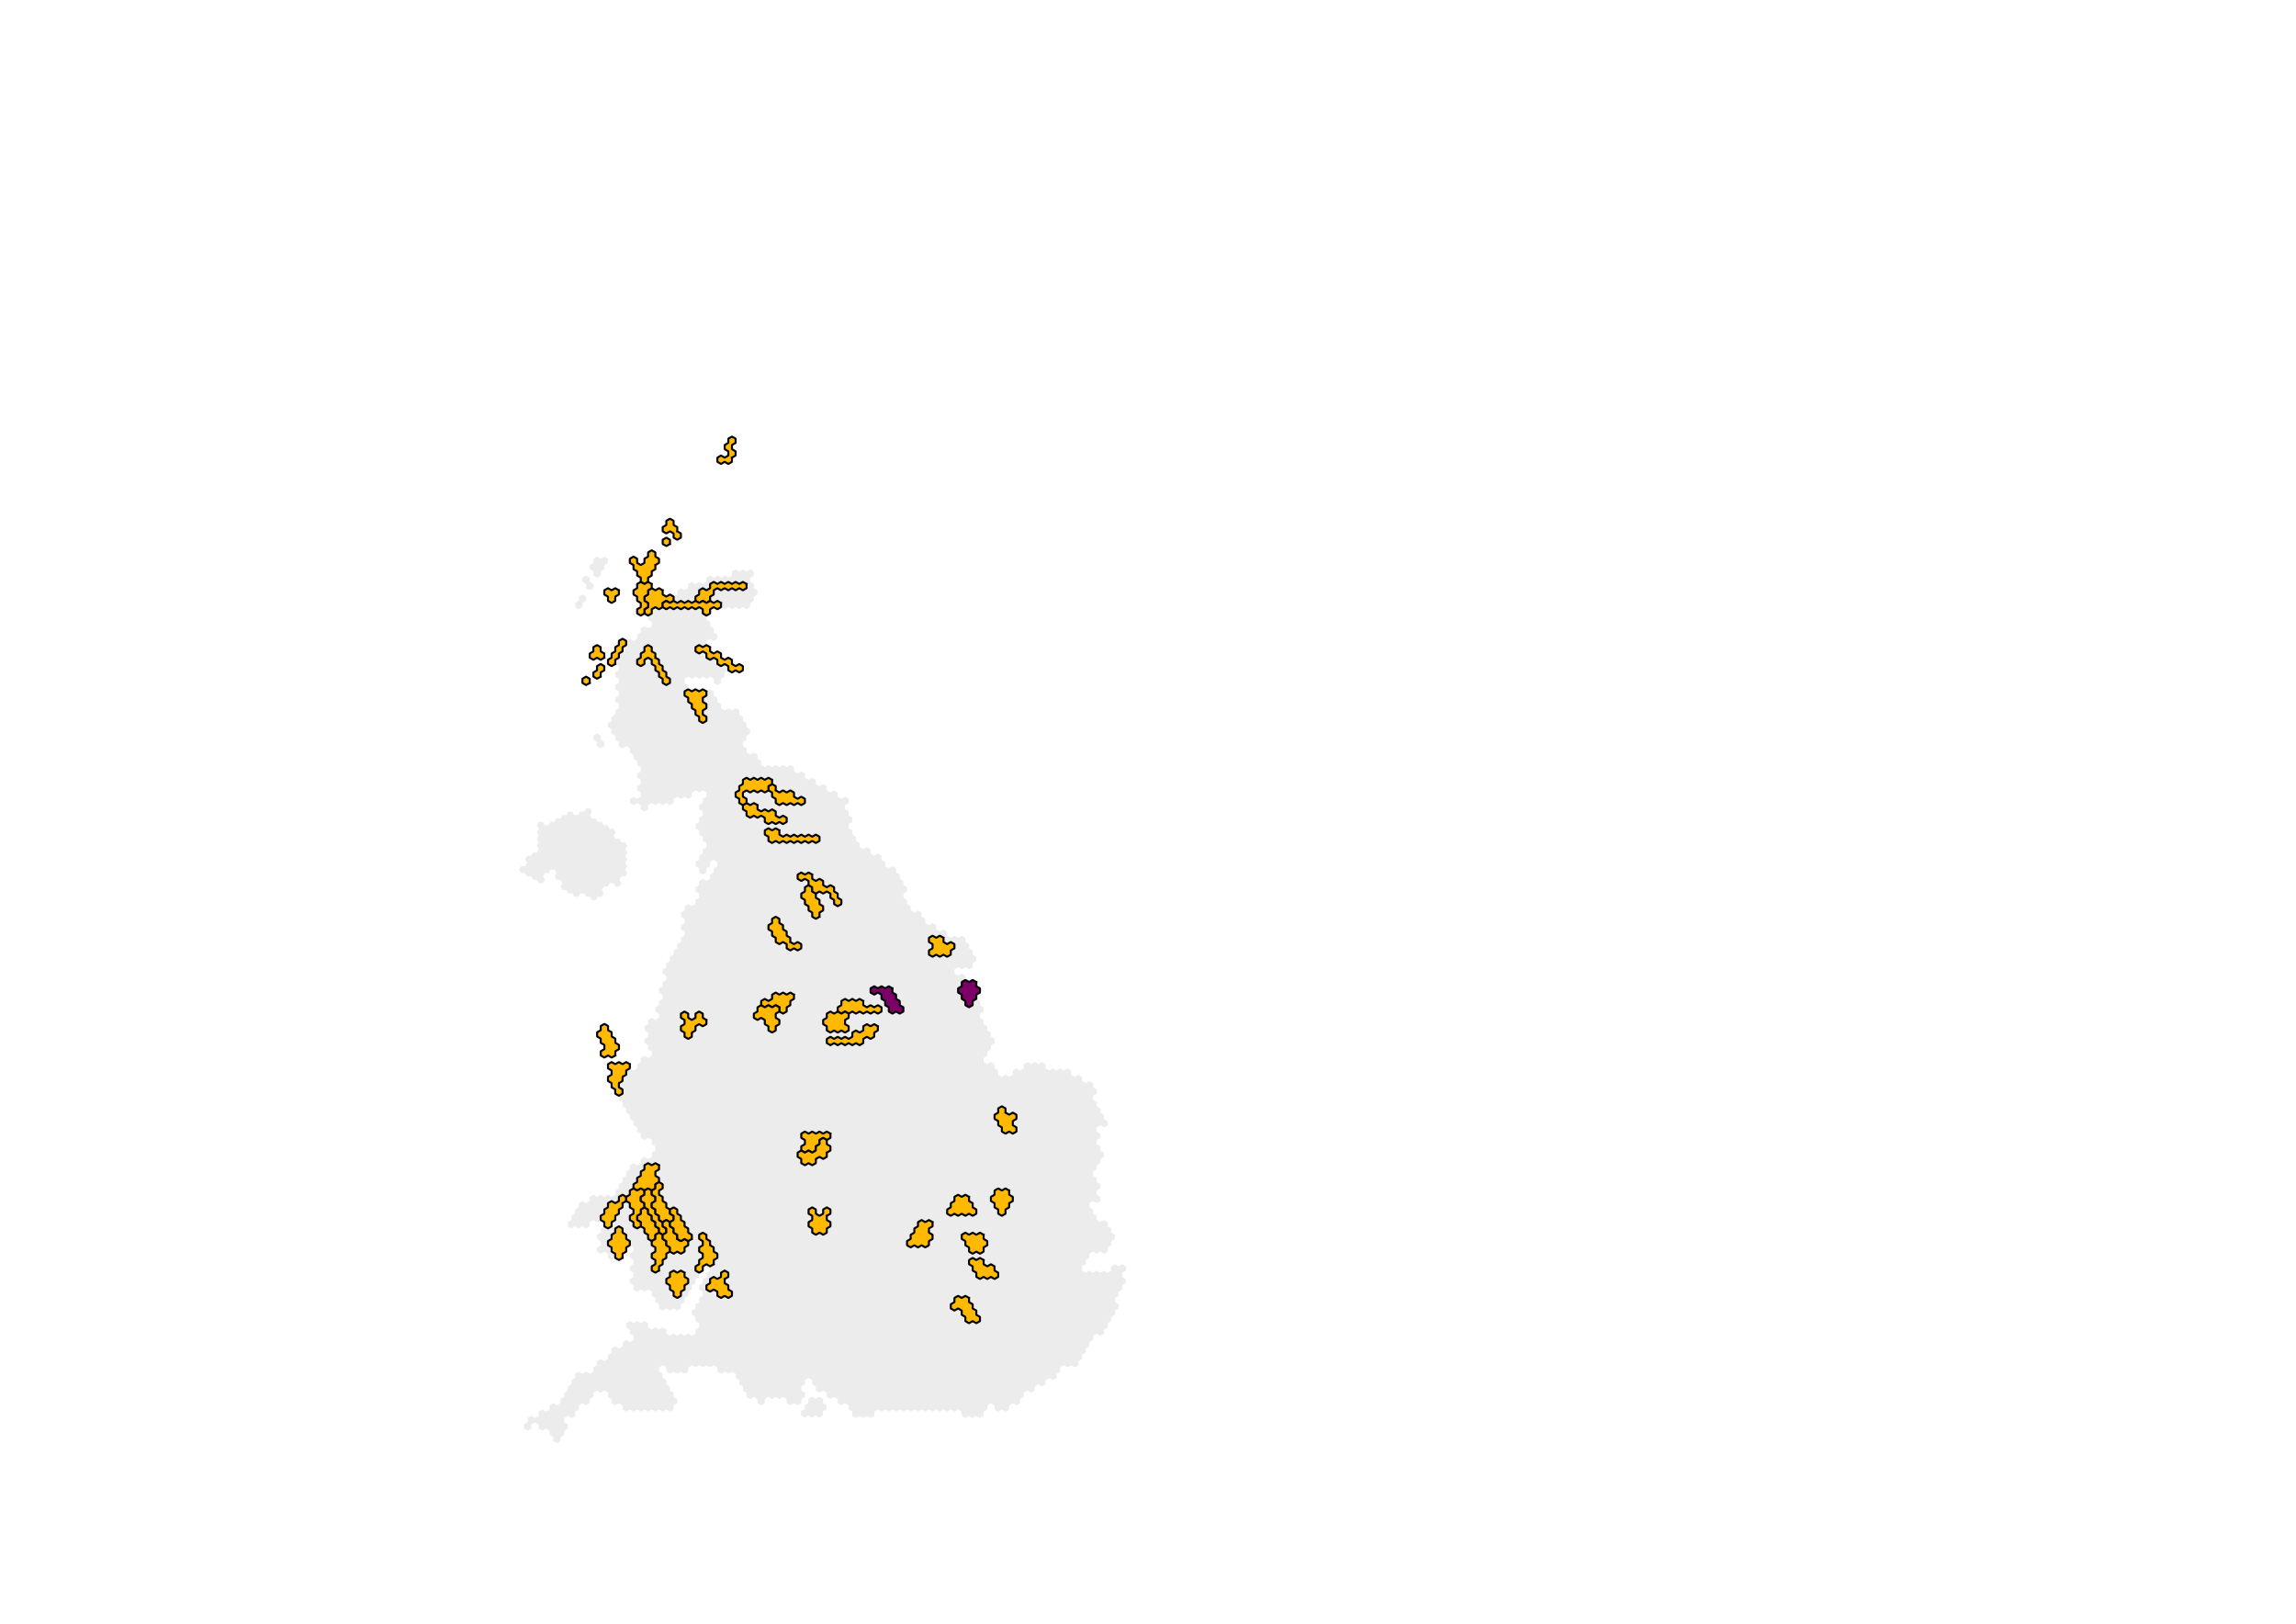 <?xml version="1.0" encoding="UTF-8" standalone="no"?>
<svg width="296.926mm" height="209.973mm"
 viewBox="0 0 3507 2480"
 xmlns="http://www.w3.org/2000/svg" xmlns:xlink="http://www.w3.org/1999/xlink"  version="1.2" baseProfile="tiny">
<desc>Generated with Qt</desc>
<defs>
</defs>
<g fill="none" stroke="black" stroke-width="1" fill-rule="evenodd" stroke-linecap="square" stroke-linejoin="bevel" >

<g fill="none" stroke="#000000" stroke-opacity="1" stroke-width="1" stroke-linecap="square" stroke-linejoin="bevel" transform="matrix(1,0,0,1,0,0)"
font-family=".Lucida Grande UI" font-size="54.167" font-weight="400" font-style="normal" 
>
</g>

<g fill="none" stroke="#000000" stroke-opacity="1" stroke-width="1" stroke-linecap="square" stroke-linejoin="bevel" transform="matrix(11.808,0,0,11.808,0,0)"
font-family=".Lucida Grande UI" font-size="54.167" font-weight="400" font-style="normal" 
>
</g>

<g fill="#ffffff" fill-opacity="1" stroke="none" transform="matrix(1,0,0,1,0,0)"
font-family=".Lucida Grande UI" font-size="54.167" font-weight="400" font-style="normal" 
>
<path vector-effect="none" fill-rule="evenodd" d="M-1,-1 L3508.87,-1 L3508.87,2481.31 L-1,2481.31 L-1,-1"/>
</g>

<g fill="none" stroke="#000000" stroke-opacity="1" stroke-width="1" stroke-linecap="square" stroke-linejoin="bevel" transform="matrix(11.808,0,0,11.808,0,0)"
font-family=".Lucida Grande UI" font-size="54.167" font-weight="400" font-style="normal" 
>
</g>

<g fill="none" stroke="#000000" stroke-opacity="1" stroke-width="1" stroke-linecap="square" stroke-linejoin="bevel" transform="matrix(11.808,0,0,11.808,0,0)"
font-family=".Lucida Grande UI" font-size="54.167" font-weight="400" font-style="normal" 
>
</g>

<g fill="none" stroke="#000000" stroke-opacity="1" stroke-width="1" stroke-linecap="square" stroke-linejoin="bevel" transform="matrix(11.808,0,0,11.808,-1.61577e-13,0)"
font-family=".Lucida Grande UI" font-size="54.167" font-weight="400" font-style="normal" 
>
</g>

<g fill="none" stroke="#000000" stroke-opacity="1" stroke-width="1" stroke-linecap="square" stroke-linejoin="bevel" transform="matrix(11.808,0,0,11.808,-1.61577e-13,0)"
font-family=".Lucida Grande UI" font-size="54.167" font-weight="400" font-style="normal" 
>
</g>

<g fill="#ffffff" fill-opacity="1" stroke="none" transform="matrix(11.808,0,0,11.808,-1.61577e-13,0)"
font-family=".Lucida Grande UI" font-size="54.167" font-weight="400" font-style="normal" 
>
<path vector-effect="non-scaling-stroke" fill-rule="evenodd" d="M0,0 L297,0 L297,210 L0,210 L0,0"/>
</g>

<g fill="none" stroke="#000000" stroke-opacity="1" stroke-width="1" stroke-linecap="square" stroke-linejoin="bevel" transform="matrix(11.808,0,0,11.808,-1.61577e-13,0)"
font-family=".Lucida Grande UI" font-size="54.167" font-weight="400" font-style="normal" 
>
</g>

<g fill="#000000" fill-opacity="0" stroke="none" transform="matrix(1,0,0,1,-2.27374e-13,0)"
font-family=".Lucida Grande UI" font-size="54.167" font-weight="400" font-style="normal" 
>
<path vector-effect="non-scaling-stroke" fill-rule="evenodd" d="M0,0 L3508,0 L3508,2480 L0,2480 L0,0"/>
</g>

<g fill="#ececec" fill-opacity="1" stroke="#000000" stroke-opacity="0" stroke-width="3.071" stroke-linecap="square" stroke-linejoin="bevel" transform="matrix(1,0,0,1,-2.27374e-13,0)"
font-family=".Lucida Grande UI" font-size="54.167" font-weight="400" font-style="normal" 
>
<path vector-effect="none" fill-rule="evenodd" d="M877.124,1244.75 L883.13,1244.75 L886.133,1239.55 L892.138,1239.55 L895.141,1234.35 L901.146,1234.35 L904.149,1239.55 L901.146,1244.75 L904.149,1249.95 L910.155,1249.95 L913.157,1255.15 L919.163,1255.15 L922.165,1260.35 L928.171,1260.35 L931.174,1265.55 L937.179,1265.55 L940.182,1270.75 L937.179,1275.96 L940.182,1281.16 L946.187,1281.16 L949.19,1286.36 L955.195,1286.36 L958.198,1291.56 L955.195,1296.76 L958.198,1301.96 L955.195,1307.16 L958.198,1312.36 L955.195,1317.56 L958.198,1322.76 L955.195,1327.96 L958.198,1333.17 L955.195,1338.37 L949.19,1338.37 L946.187,1343.57 L949.19,1348.77 L946.187,1353.97 L940.182,1353.97 L937.179,1348.77 L931.173,1348.77 L928.171,1353.97 L922.165,1353.97 L919.162,1359.17 L922.165,1364.37 L919.162,1369.57 L913.157,1369.57 L910.154,1374.77 L904.149,1374.77 L901.146,1369.57 L895.14,1369.57 L892.138,1364.37 L886.132,1364.37 L883.129,1369.57 L877.124,1369.57 L874.121,1364.37 L868.116,1364.37 L865.113,1359.17 L859.108,1359.17 L856.105,1353.97 L859.108,1348.77 L856.105,1343.57 L850.099,1343.57 L847.097,1338.37 L850.099,1333.17 L847.097,1327.96 L841.091,1327.96 L838.089,1333.17 L832.083,1333.17 L829.08,1338.37 L832.083,1343.57 L829.08,1348.77 L823.075,1348.77 L820.072,1343.57 L814.067,1343.57 L811.064,1338.37 L805.058,1338.37 L802.056,1333.17 L796.05,1333.16 L793.048,1327.96 L796.05,1322.76 L802.056,1322.76 L805.059,1317.56 L802.056,1312.36 L805.059,1307.16 L811.064,1307.16 L814.067,1301.96 L820.072,1301.96 L823.075,1296.76 L820.072,1291.56 L823.075,1286.36 L820.072,1281.16 L823.075,1275.96 L820.072,1270.75 L823.075,1265.55 L820.072,1260.35 L823.075,1255.15 L829.081,1255.15 L832.083,1260.35 L838.089,1260.35 L841.092,1255.15 L847.097,1255.15 L850.1,1249.95 L856.105,1249.95 L859.108,1244.75 L865.114,1244.75 L868.116,1239.55 L874.122,1239.55 L877.124,1244.75"/>
<path vector-effect="none" fill-rule="evenodd" d="M1675.13,1728.11 L1680.7,1731.32 L1680.7,1737.76 L1675.13,1740.97 L1675.13,1747.4 L1680.7,1750.62 L1680.7,1757.05 L1686.27,1760.27 L1686.27,1766.7 L1680.7,1769.92 L1680.7,1776.35 L1675.13,1779.57 L1675.13,1786 L1669.56,1789.22 L1669.56,1795.65 L1675.13,1798.87 L1675.13,1805.3 L1680.7,1808.52 L1680.7,1814.95 L1675.13,1818.17 L1675.13,1824.6 L1680.7,1827.81 L1680.7,1834.25 L1675.13,1837.46 L1669.56,1834.25 L1663.99,1837.46 L1663.99,1843.9 L1669.56,1847.11 L1669.56,1853.55 L1675.13,1856.76 L1675.13,1863.19 L1680.7,1866.41 L1686.27,1863.19 L1691.84,1866.41 L1691.84,1872.84 L1697.42,1876.06 L1697.42,1882.49 L1702.99,1885.71 L1702.99,1892.14 L1697.42,1895.36 L1697.42,1901.79 L1691.84,1905.01 L1691.84,1911.44 L1686.27,1914.66 L1680.7,1911.44 L1675.13,1914.66 L1669.56,1911.44 L1663.99,1914.66 L1663.99,1921.09 L1658.42,1924.31 L1658.42,1930.74 L1652.85,1933.95 L1652.85,1940.39 L1658.42,1943.6 L1663.99,1940.39 L1669.56,1943.6 L1675.13,1940.39 L1680.7,1943.6 L1686.27,1940.39 L1691.84,1943.6 L1697.41,1940.39 L1697.41,1933.96 L1702.99,1930.74 L1708.56,1933.96 L1714.13,1930.74 L1719.7,1933.96 L1719.7,1940.39 L1714.13,1943.6 L1714.13,1950.04 L1719.7,1953.25 L1719.7,1959.69 L1714.13,1962.9 L1714.13,1969.34 L1708.56,1972.55 L1708.56,1978.98 L1702.99,1982.2 L1702.99,1988.63 L1708.56,1991.85 L1708.56,1998.28 L1702.99,2001.5 L1702.99,2007.93 L1697.41,2011.15 L1697.41,2017.58 L1691.84,2020.8 L1691.84,2027.23 L1686.27,2030.45 L1686.27,2036.88 L1680.7,2040.1 L1675.13,2036.88 L1669.56,2040.1 L1669.56,2046.53 L1663.99,2049.74 L1663.99,2056.18 L1658.42,2059.39 L1658.42,2065.83 L1652.85,2069.04 L1652.85,2075.48 L1647.28,2078.69 L1647.28,2085.12 L1641.71,2088.34 L1636.13,2085.12 L1630.56,2088.34 L1624.99,2085.12 L1619.42,2088.34 L1619.42,2094.77 L1613.85,2097.99 L1613.85,2104.42 L1608.28,2107.64 L1602.71,2104.42 L1597.14,2107.64 L1597.14,2114.07 L1591.57,2117.29 L1586,2114.07 L1580.42,2117.29 L1580.42,2123.72 L1574.85,2126.94 L1569.28,2123.72 L1563.71,2126.94 L1563.71,2133.37 L1558.14,2136.59 L1558.14,2143.02 L1552.57,2146.24 L1547,2143.02 L1541.43,2146.24 L1541.43,2152.67 L1535.86,2155.88 L1530.29,2152.67 L1524.72,2155.88 L1519.14,2152.67 L1519.14,2146.24 L1513.57,2143.02 L1508,2146.24 L1508,2152.67 L1502.43,2155.88 L1502.43,2162.32 L1496.86,2165.53 L1491.29,2162.32 L1485.72,2165.53 L1480.15,2162.32 L1474.58,2165.53 L1469.01,2162.32 L1469.01,2155.88 L1463.43,2152.67 L1457.86,2155.88 L1452.29,2152.67 L1446.72,2155.88 L1441.15,2152.67 L1435.58,2155.88 L1430.01,2152.67 L1424.44,2155.88 L1418.87,2152.67 L1413.3,2155.88 L1407.73,2152.67 L1402.15,2155.88 L1396.58,2152.67 L1391.01,2155.88 L1385.44,2152.67 L1379.87,2155.88 L1374.3,2152.67 L1368.73,2155.88 L1363.16,2152.67 L1357.59,2155.88 L1352.02,2152.67 L1346.45,2155.88 L1340.87,2152.67 L1335.3,2155.88 L1335.3,2162.32 L1329.73,2165.53 L1324.16,2162.32 L1318.59,2165.53 L1313.02,2162.32 L1307.45,2165.53 L1301.88,2162.32 L1301.88,2155.88 L1296.31,2152.67 L1296.31,2146.23 L1290.74,2143.02 L1285.16,2146.23 L1279.59,2143.02 L1279.59,2136.59 L1274.02,2133.37 L1268.45,2136.59 L1262.88,2133.37 L1262.88,2126.94 L1257.31,2123.72 L1251.74,2126.94 L1246.17,2123.72 L1246.17,2117.29 L1240.6,2114.07 L1240.6,2107.64 L1235.03,2104.42 L1229.46,2107.64 L1229.46,2114.07 L1223.88,2117.29 L1223.88,2123.72 L1229.46,2126.94 L1229.46,2133.37 L1223.88,2136.59 L1223.88,2143.02 L1218.31,2146.23 L1212.74,2143.02 L1207.17,2146.23 L1201.6,2143.02 L1201.6,2136.59 L1196.03,2133.37 L1190.46,2136.59 L1184.89,2133.37 L1179.32,2136.59 L1173.75,2133.37 L1168.18,2136.59 L1168.18,2143.02 L1162.6,2146.23 L1157.03,2143.02 L1157.03,2136.59 L1151.46,2133.37 L1145.89,2136.59 L1140.32,2133.37 L1140.32,2126.94 L1134.75,2123.72 L1134.75,2117.29 L1129.18,2114.07 L1129.18,2107.64 L1123.61,2104.42 L1123.61,2097.99 L1118.04,2094.77 L1112.47,2097.99 L1106.89,2094.77 L1101.32,2097.99 L1095.75,2094.77 L1095.75,2088.34 L1090.18,2085.12 L1084.61,2088.34 L1079.04,2085.12 L1073.47,2088.34 L1067.9,2085.12 L1062.33,2088.34 L1056.76,2085.12 L1051.19,2088.34 L1051.19,2094.77 L1045.61,2097.99 L1040.04,2094.77 L1034.47,2097.99 L1028.9,2094.77 L1023.33,2097.99 L1017.76,2094.77 L1017.76,2088.34 L1012.19,2085.12 L1006.62,2088.34 L1006.62,2094.77 L1012.19,2097.99 L1012.19,2104.42 L1017.76,2107.64 L1017.76,2114.07 L1023.33,2117.29 L1023.33,2123.72 L1028.9,2126.94 L1028.9,2133.37 L1034.47,2136.58 L1034.47,2143.02 L1028.9,2146.23 L1028.9,2152.67 L1023.33,2155.88 L1017.76,2152.67 L1012.19,2155.88 L1006.62,2152.67 L1001.05,2155.88 L995.476,2152.67 L989.905,2155.88 L984.334,2152.67 L978.763,2155.88 L973.192,2152.67 L967.621,2155.88 L962.05,2152.67 L956.479,2155.88 L950.909,2152.67 L950.909,2146.23 L945.338,2143.02 L939.767,2146.23 L934.196,2143.02 L934.196,2136.58 L928.625,2133.37 L928.625,2126.94 L923.054,2123.72 L917.483,2126.94 L911.912,2123.72 L906.341,2126.94 L906.341,2133.37 L900.77,2136.58 L900.77,2143.02 L895.199,2146.23 L889.628,2143.02 L884.057,2146.23 L884.057,2152.67 L878.486,2155.88 L878.486,2162.32 L872.915,2165.53 L867.344,2162.32 L861.773,2165.53 L861.773,2171.96 L867.344,2175.18 L867.344,2181.61 L861.773,2184.83 L861.773,2191.26 L856.202,2194.48 L856.202,2200.91 L850.631,2204.13 L845.061,2200.91 L845.061,2194.48 L839.49,2191.26 L839.49,2184.83 L833.919,2181.61 L828.348,2184.83 L822.777,2181.61 L822.777,2175.18 L817.206,2171.96 L811.635,2175.18 L811.635,2181.61 L806.064,2184.83 L800.493,2181.61 L800.493,2175.18 L806.064,2171.96 L806.064,2165.53 L811.635,2162.32 L817.206,2165.53 L822.777,2162.32 L822.777,2155.88 L828.348,2152.67 L833.919,2155.88 L839.49,2152.67 L839.49,2146.23 L845.061,2143.02 L850.632,2146.23 L856.203,2143.02 L856.203,2136.58 L861.774,2133.37 L861.774,2126.94 L867.345,2123.72 L867.345,2117.29 L872.916,2114.07 L872.916,2107.64 L878.486,2104.42 L878.487,2097.99 L884.057,2094.77 L889.628,2097.99 L895.199,2094.77 L900.77,2097.99 L906.341,2094.77 L906.341,2088.34 L911.912,2085.12 L911.912,2078.69 L917.483,2075.47 L923.054,2078.69 L928.625,2075.47 L928.625,2069.04 L934.196,2065.82 L934.196,2059.39 L939.767,2056.17 L945.338,2059.39 L950.909,2056.17 L950.909,2049.74 L956.48,2046.53 L962.051,2049.74 L967.622,2046.53 L967.622,2040.09 L962.051,2036.88 L962.051,2030.44 L956.48,2027.23 L956.48,2020.79 L962.051,2017.58 L967.622,2020.79 L973.193,2017.58 L978.764,2020.79 L984.335,2017.58 L989.906,2020.79 L989.906,2027.23 L995.476,2030.44 L1001.05,2027.23 L1006.62,2030.44 L1012.19,2027.23 L1017.76,2030.44 L1017.76,2036.88 L1023.33,2040.09 L1028.9,2036.88 L1034.47,2040.09 L1040.04,2036.88 L1045.61,2040.09 L1051.19,2036.88 L1056.76,2040.09 L1062.33,2036.88 L1062.33,2030.44 L1067.9,2027.23 L1067.9,2020.8 L1062.33,2017.58 L1062.33,2011.15 L1056.76,2007.93 L1056.76,2001.5 L1062.33,1998.28 L1062.33,1991.85 L1067.9,1988.63 L1067.9,1982.2 L1073.47,1978.98 L1073.47,1972.55 L1067.9,1969.33 L1067.9,1962.9 L1073.47,1959.68 L1073.47,1953.25 L1079.04,1950.03 L1079.04,1943.6 L1084.61,1940.39 L1084.61,1933.95 L1079.04,1930.74 L1073.47,1933.95 L1073.47,1940.39 L1067.9,1943.6 L1067.9,1950.03 L1062.33,1953.25 L1062.33,1959.68 L1056.76,1962.9 L1056.76,1969.33 L1051.19,1972.55 L1051.19,1978.98 L1045.62,1982.2 L1045.62,1988.63 L1040.04,1991.85 L1040.04,1998.28 L1034.47,2001.5 L1028.9,1998.28 L1023.33,2001.5 L1017.76,1998.28 L1012.19,2001.5 L1006.62,1998.28 L1006.62,1991.85 L1001.05,1988.63 L1001.05,1982.2 L995.477,1978.98 L995.477,1972.55 L989.906,1969.33 L984.335,1972.55 L978.764,1969.33 L973.193,1972.55 L967.622,1969.33 L967.622,1962.9 L962.051,1959.68 L962.051,1953.25 L967.622,1950.03 L967.622,1943.6 L962.051,1940.39 L962.051,1933.95 L967.622,1930.74 L967.622,1924.3 L962.051,1921.09 L962.051,1914.65 L967.622,1911.44 L967.622,1905 L962.051,1901.79 L956.48,1905 L956.48,1911.44 L950.909,1914.65 L950.909,1921.09 L945.338,1924.3 L939.767,1921.09 L934.197,1924.3 L928.626,1921.09 L928.626,1914.65 L923.055,1911.44 L917.484,1914.65 L911.913,1911.44 L911.913,1905 L917.484,1901.79 L917.484,1895.36 L911.913,1892.14 L911.913,1885.71 L917.484,1882.49 L917.484,1876.06 L923.055,1872.84 L923.055,1866.41 L917.484,1863.19 L911.913,1866.41 L906.342,1863.19 L900.771,1866.41 L900.771,1872.84 L895.2,1876.06 L889.629,1872.84 L884.058,1876.06 L878.487,1872.84 L872.916,1876.06 L867.345,1872.84 L867.345,1866.41 L872.916,1863.19 L872.916,1856.76 L878.487,1853.54 L878.487,1847.11 L884.058,1843.89 L884.058,1837.46 L889.629,1834.24 L895.2,1837.46 L900.771,1834.24 L900.771,1827.81 L906.342,1824.6 L911.913,1827.81 L917.484,1824.6 L923.055,1827.81 L928.626,1824.6 L934.197,1827.81 L939.768,1824.6 L939.768,1818.16 L945.339,1814.95 L945.339,1808.51 L950.91,1805.3 L950.91,1798.86 L956.481,1795.65 L956.481,1789.22 L962.052,1786 L962.052,1779.57 L967.623,1776.35 L973.194,1779.57 L978.765,1776.35 L978.765,1769.92 L984.336,1766.7 L989.906,1769.92 L995.477,1766.7 L995.477,1760.27 L1001.05,1757.05 L1001.05,1750.62 L995.477,1747.4 L995.477,1740.97 L989.907,1737.75 L984.336,1740.97 L978.765,1737.75 L978.765,1731.32 L973.194,1728.1 L973.194,1721.67 L967.623,1718.45 L967.623,1712.02 L962.052,1708.81 L962.052,1702.37 L956.481,1699.16 L956.481,1692.72 L950.91,1689.51 L950.91,1683.07 L945.339,1679.86 L945.339,1673.43 L939.768,1670.21 L939.768,1663.78 L934.197,1660.56 L934.197,1654.13 L928.627,1650.91 L928.627,1644.48 L934.198,1641.26 L934.198,1634.83 L928.627,1631.61 L928.627,1625.18 L934.198,1621.96 L939.769,1625.18 L945.339,1621.96 L950.91,1625.18 L956.481,1621.96 L962.052,1625.18 L962.052,1631.61 L967.623,1634.83 L973.194,1631.61 L973.194,1625.18 L978.765,1621.96 L978.765,1615.53 L984.336,1612.31 L989.907,1615.53 L995.478,1612.31 L995.478,1605.88 L989.907,1602.67 L989.907,1596.23 L984.336,1593.02 L984.336,1586.58 L989.907,1583.37 L989.907,1576.93 L984.336,1573.72 L984.336,1567.28 L989.907,1564.07 L989.907,1557.64 L995.478,1554.42 L1001.05,1557.64 L1006.62,1554.42 L1006.62,1547.99 L1001.05,1544.77 L1001.05,1538.34 L1006.62,1535.12 L1006.62,1528.69 L1012.19,1525.47 L1012.19,1519.04 L1006.62,1515.82 L1006.62,1509.39 L1012.19,1506.17 L1012.19,1499.74 L1017.76,1496.52 L1017.76,1490.09 L1012.19,1486.88 L1012.19,1480.44 L1017.76,1477.23 L1017.76,1470.79 L1023.33,1467.58 L1023.33,1461.14 L1028.9,1457.93 L1028.9,1451.5 L1034.48,1448.28 L1034.48,1441.85 L1040.05,1438.63 L1040.05,1432.2 L1045.62,1428.98 L1045.62,1422.55 L1040.05,1419.33 L1040.05,1412.9 L1045.62,1409.68 L1045.62,1403.25 L1040.05,1400.03 L1040.05,1393.6 L1045.62,1390.38 L1045.62,1383.95 L1051.19,1380.73 L1056.76,1383.95 L1062.33,1380.73 L1062.33,1374.3 L1067.9,1371.09 L1067.9,1364.65 L1062.33,1361.44 L1062.33,1355 L1067.9,1351.79 L1067.9,1345.35 L1073.47,1342.14 L1079.04,1345.35 L1084.61,1342.14 L1084.61,1335.71 L1090.18,1332.49 L1090.18,1326.06 L1095.76,1322.84 L1095.76,1316.41 L1090.19,1313.19 L1084.61,1316.41 L1084.61,1322.84 L1079.04,1326.06 L1079.04,1332.49 L1073.47,1335.71 L1067.9,1332.49 L1067.9,1326.06 L1062.33,1322.84 L1062.33,1316.41 L1067.9,1313.19 L1067.9,1306.76 L1073.47,1303.54 L1073.47,1297.11 L1079.04,1293.89 L1079.04,1287.46 L1073.47,1284.24 L1073.47,1277.81 L1067.9,1274.59 L1067.9,1268.16 L1062.33,1264.95 L1062.33,1258.51 L1067.9,1255.3 L1067.9,1248.86 L1073.47,1245.65 L1073.47,1239.21 L1067.9,1236 L1067.9,1229.56 L1073.47,1226.35 L1073.47,1219.92 L1079.04,1216.7 L1079.04,1210.27 L1073.47,1207.05 L1067.9,1210.27 L1062.33,1207.05 L1056.76,1210.27 L1056.76,1216.7 L1051.19,1219.92 L1045.62,1216.7 L1040.05,1219.92 L1034.48,1216.7 L1028.91,1219.92 L1028.91,1226.35 L1023.33,1229.56 L1017.76,1226.35 L1012.19,1229.56 L1006.62,1226.35 L1001.05,1229.56 L995.479,1226.35 L989.908,1229.56 L989.908,1236 L984.337,1239.21 L978.767,1236 L978.767,1229.56 L973.196,1226.35 L967.625,1229.56 L962.054,1226.35 L962.054,1219.92 L967.625,1216.7 L973.196,1219.92 L978.767,1216.7 L978.767,1210.27 L973.196,1207.05 L973.196,1200.62 L978.767,1197.4 L978.767,1190.97 L973.196,1187.75 L973.196,1181.32 L978.767,1178.1 L978.767,1171.67 L973.196,1168.45 L973.196,1162.02 L967.625,1158.8 L967.625,1152.37 L962.054,1149.15 L962.054,1142.72 L956.483,1139.51 L950.912,1142.72 L945.341,1139.51 L945.341,1133.07 L939.77,1129.86 L939.77,1123.42 L934.199,1120.21 L934.199,1113.77 L928.629,1110.56 L928.629,1104.13 L934.2,1100.91 L934.2,1094.48 L939.771,1091.26 L939.771,1084.83 L945.341,1081.61 L945.342,1075.18 L939.771,1071.96 L939.771,1065.53 L945.342,1062.31 L945.342,1055.88 L939.771,1052.66 L939.771,1046.23 L945.342,1043.01 L945.342,1036.58 L939.771,1033.37 L939.771,1026.93 L945.342,1023.72 L945.342,1017.28 L939.771,1014.07 L934.2,1017.28 L928.629,1014.07 L928.629,1007.63 L934.2,1004.42 L934.2,997.985 L939.771,994.769 L939.771,988.336 L945.342,985.119 L945.342,978.687 L950.913,975.47 L956.484,978.687 L962.055,975.47 L967.626,978.687 L973.197,975.47 L973.197,969.038 L978.768,965.821 L978.768,959.388 L984.339,956.172 L989.909,959.388 L995.48,956.172 L995.48,949.739 L989.91,946.523 L989.91,940.09 L984.339,936.874 L978.768,940.09 L973.197,936.874 L973.197,930.441 L978.768,927.225 L978.768,920.792 L973.197,917.575 L973.197,911.143 L967.626,907.926 L967.626,901.494 L973.197,898.277 L973.197,891.844 L978.768,888.628 L978.768,882.195 L973.197,878.979 L973.197,872.546 L967.626,869.33 L967.626,862.897 L962.055,859.681 L962.055,853.248 L967.626,850.031 L973.197,853.248 L973.197,859.681 L978.768,862.897 L984.339,859.681 L984.339,853.248 L989.91,850.031 L989.91,843.599 L995.481,840.382 L1001.05,843.599 L1001.05,850.032 L1006.62,853.248 L1006.62,859.681 L1001.05,862.897 L1001.05,869.33 L995.481,872.546 L995.481,878.979 L989.91,882.195 L989.91,888.628 L995.481,891.844 L995.481,898.277 L1001.05,901.494 L1006.62,898.277 L1012.19,901.494 L1012.19,907.926 L1017.76,911.143 L1023.34,907.926 L1028.91,911.143 L1034.48,907.927 L1034.48,901.494 L1040.05,898.277 L1045.62,901.494 L1051.19,898.277 L1051.19,891.845 L1056.76,888.628 L1062.33,891.845 L1067.9,888.628 L1073.47,891.845 L1079.04,888.628 L1079.04,882.196 L1084.62,878.979 L1090.19,882.196 L1095.76,878.979 L1101.33,882.196 L1106.9,878.979 L1112.47,882.196 L1118.04,878.979 L1118.04,872.547 L1123.61,869.33 L1129.18,872.547 L1134.75,869.33 L1140.33,872.547 L1145.9,869.33 L1151.47,872.547 L1151.47,878.98 L1145.9,882.196 L1145.9,888.629 L1151.47,891.845 L1151.47,898.278 L1157.04,901.494 L1157.04,907.927 L1151.47,911.143 L1151.47,917.576 L1145.9,920.792 L1145.9,927.225 L1140.32,930.442 L1134.75,927.225 L1129.18,930.442 L1123.61,927.225 L1118.04,930.442 L1112.47,927.225 L1106.9,930.441 L1101.33,927.225 L1095.76,930.441 L1090.19,927.225 L1084.62,930.441 L1084.62,936.874 L1079.04,940.091 L1079.04,946.523 L1084.62,949.74 L1084.62,956.172 L1090.19,959.389 L1090.19,965.822 L1095.76,969.038 L1095.76,975.471 L1090.19,978.687 L1084.62,975.471 L1079.04,978.687 L1079.04,985.12 L1084.62,988.336 L1084.62,994.769 L1090.19,997.985 L1095.76,994.769 L1101.33,997.986 L1101.33,1004.42 L1106.9,1007.63 L1112.47,1004.42 L1118.04,1007.63 L1118.04,1014.07 L1123.61,1017.28 L1129.18,1014.07 L1134.75,1017.28 L1134.75,1023.72 L1129.18,1026.93 L1123.61,1023.72 L1118.04,1026.93 L1112.47,1023.72 L1106.9,1026.93 L1106.9,1033.37 L1101.33,1036.58 L1101.33,1043.01 L1095.76,1046.23 L1090.19,1043.01 L1090.19,1036.58 L1084.62,1033.37 L1079.04,1036.58 L1073.47,1033.37 L1067.9,1036.58 L1062.33,1033.37 L1056.76,1036.58 L1051.19,1033.37 L1045.62,1036.58 L1045.62,1043.01 L1051.19,1046.23 L1051.19,1052.66 L1056.76,1055.88 L1062.33,1052.66 L1067.9,1055.88 L1073.47,1052.66 L1079.04,1055.88 L1084.62,1052.66 L1090.19,1055.88 L1090.19,1062.31 L1095.76,1065.53 L1095.76,1071.96 L1101.33,1075.18 L1101.33,1081.61 L1106.9,1084.83 L1112.47,1081.61 L1118.04,1084.83 L1123.61,1081.61 L1129.18,1084.83 L1129.18,1091.26 L1134.75,1094.48 L1134.75,1100.91 L1140.32,1104.13 L1140.32,1110.56 L1145.9,1113.78 L1145.9,1120.21 L1140.32,1123.42 L1140.32,1129.86 L1134.75,1133.07 L1134.75,1139.51 L1140.32,1142.72 L1140.32,1149.16 L1145.9,1152.37 L1151.47,1149.16 L1157.04,1152.37 L1157.04,1158.8 L1162.61,1162.02 L1162.61,1168.45 L1168.18,1171.67 L1173.75,1168.45 L1179.32,1171.67 L1184.89,1168.45 L1190.46,1171.67 L1196.03,1168.45 L1201.6,1171.67 L1207.18,1168.45 L1212.75,1171.67 L1212.75,1178.1 L1218.32,1181.32 L1223.89,1178.1 L1229.46,1181.32 L1229.46,1187.75 L1235.03,1190.97 L1240.6,1187.75 L1246.17,1190.97 L1246.17,1197.4 L1251.74,1200.62 L1257.31,1197.4 L1262.88,1200.62 L1262.88,1207.05 L1268.46,1210.27 L1274.03,1207.05 L1279.6,1210.27 L1279.6,1216.7 L1285.17,1219.92 L1290.74,1216.7 L1296.31,1219.92 L1296.31,1226.35 L1290.74,1229.57 L1290.74,1236 L1296.31,1239.21 L1296.31,1245.65 L1301.88,1248.86 L1301.88,1255.3 L1296.31,1258.51 L1296.31,1264.95 L1301.88,1268.16 L1301.88,1274.6 L1307.45,1277.81 L1307.45,1284.24 L1313.02,1287.46 L1313.02,1293.89 L1318.59,1297.11 L1324.16,1293.89 L1329.74,1297.11 L1329.74,1303.54 L1335.31,1306.76 L1340.88,1303.54 L1346.45,1306.76 L1346.45,1313.19 L1352.02,1316.41 L1352.02,1322.84 L1357.59,1326.06 L1363.16,1322.84 L1368.73,1326.06 L1368.73,1332.49 L1374.3,1335.71 L1374.3,1342.14 L1379.87,1345.36 L1379.87,1351.79 L1385.44,1355.01 L1385.44,1361.44 L1379.87,1364.65 L1379.87,1371.09 L1385.44,1374.3 L1385.44,1380.74 L1391.02,1383.95 L1391.02,1390.39 L1396.59,1393.6 L1402.16,1390.39 L1407.73,1393.6 L1407.73,1400.03 L1413.3,1403.25 L1413.3,1409.68 L1418.87,1412.9 L1424.44,1409.68 L1430.01,1412.9 L1430.01,1419.33 L1435.58,1422.55 L1441.15,1419.33 L1446.72,1422.55 L1446.72,1428.98 L1452.3,1432.2 L1457.87,1428.98 L1463.44,1432.2 L1469.01,1428.98 L1474.58,1432.2 L1474.58,1438.63 L1480.15,1441.85 L1480.15,1448.28 L1485.72,1451.5 L1485.72,1457.93 L1491.29,1461.15 L1491.29,1467.58 L1485.72,1470.8 L1485.72,1477.23 L1480.15,1480.44 L1474.58,1477.23 L1469.01,1480.44 L1463.44,1477.23 L1457.87,1480.44 L1457.87,1486.88 L1463.44,1490.09 L1469.01,1486.88 L1474.58,1490.09 L1474.58,1496.53 L1480.15,1499.74 L1485.72,1496.53 L1491.29,1499.74 L1491.29,1506.18 L1496.86,1509.39 L1496.86,1515.82 L1491.29,1519.04 L1491.29,1525.47 L1496.86,1528.69 L1496.86,1535.12 L1502.43,1538.34 L1502.43,1544.77 L1496.86,1547.99 L1496.86,1554.42 L1502.43,1557.64 L1502.43,1564.07 L1508,1567.29 L1508,1573.72 L1513.58,1576.94 L1513.58,1583.37 L1519.15,1586.59 L1519.15,1593.02 L1513.58,1596.23 L1513.58,1602.67 L1508,1605.88 L1508,1612.32 L1502.43,1615.53 L1502.43,1621.97 L1508,1625.18 L1513.58,1621.97 L1519.15,1625.18 L1519.15,1631.61 L1524.72,1634.83 L1524.72,1641.26 L1530.29,1644.48 L1535.86,1641.26 L1541.43,1644.48 L1547,1641.26 L1547,1634.83 L1552.57,1631.61 L1558.14,1634.83 L1563.71,1631.61 L1563.71,1625.18 L1569.28,1621.97 L1574.86,1625.18 L1580.43,1621.97 L1586,1625.18 L1591.57,1621.97 L1597.14,1625.18 L1597.14,1631.61 L1602.71,1634.83 L1608.28,1631.61 L1613.85,1634.83 L1619.42,1631.61 L1624.99,1634.83 L1630.56,1631.61 L1636.14,1634.83 L1636.14,1641.26 L1641.71,1644.48 L1647.28,1641.26 L1652.85,1644.48 L1652.85,1650.91 L1658.42,1654.13 L1663.99,1650.91 L1669.56,1654.13 L1669.56,1660.56 L1675.13,1663.78 L1675.13,1670.21 L1669.56,1673.43 L1669.56,1679.86 L1675.13,1683.08 L1675.13,1689.51 L1680.7,1692.73 L1680.7,1699.16 L1686.27,1702.38 L1686.27,1708.81 L1691.84,1712.02 L1691.84,1718.46 L1686.27,1721.67 L1680.7,1718.46 L1675.13,1721.67 L1675.13,1728.11"/>
<path vector-effect="none" fill-rule="evenodd" d="M1251.4,2165.13 L1245.84,2161.9 L1240.26,2165.1 L1234.7,2161.86 L1229.12,2165.06 L1223.56,2161.82 L1223.58,2155.39 L1229.16,2152.19 L1229.18,2145.76 L1234.76,2142.56 L1234.79,2136.13 L1240.37,2132.93 L1245.93,2136.17 L1251.51,2132.97 L1257.07,2136.21 L1257.05,2142.64 L1262.61,2145.87 L1262.59,2152.31 L1257,2155.5 L1256.98,2161.94 L1251.4,2165.13"/>
<path vector-effect="none" fill-rule="evenodd" d="M900.774,1043.01 L895.203,1046.23 L889.632,1043.01 L889.632,1036.58 L895.203,1033.36 L900.774,1036.58 L900.774,1043.01"/>
<path vector-effect="none" fill-rule="evenodd" d="M917.487,1033.37 L911.916,1036.58 L906.345,1033.36 L906.345,1026.93 L911.916,1023.72 L911.916,1017.28 L917.487,1014.07 L923.058,1017.28 L923.058,1023.72 L917.487,1026.93 L917.487,1033.37"/>
<path vector-effect="none" fill-rule="evenodd" d="M923.058,1004.42 L917.487,1007.63 L911.916,1004.42 L906.345,1007.63 L900.774,1004.42 L900.774,997.985 L906.345,994.768 L906.345,988.336 L911.916,985.119 L917.487,988.336 L917.487,994.768 L923.058,997.985 L923.058,1004.42"/>
<path vector-effect="none" fill-rule="evenodd" d="M889.633,927.224 L884.062,930.441 L878.491,927.224 L878.491,920.791 L884.062,917.575 L884.062,911.142 L889.633,907.926 L895.204,911.142 L895.204,917.575 L889.633,920.792 L889.633,927.224"/>
<path vector-effect="none" fill-rule="evenodd" d="M906.346,898.277 L900.775,901.493 L895.204,898.277 L895.204,891.844 L889.633,888.628 L889.633,882.195 L895.204,878.979 L900.775,882.195 L900.775,888.628 L906.346,891.844 L906.346,898.277"/>
<path vector-effect="none" fill-rule="evenodd" d="M928.63,853.248 L928.63,859.68 L923.059,862.897 L923.059,869.33 L917.488,872.546 L917.488,878.979 L911.917,882.195 L906.346,878.979 L906.346,872.546 L900.775,869.329 L900.775,862.897 L906.346,859.68 L906.346,853.248 L911.917,850.031 L917.488,853.248 L923.059,850.031 L928.63,853.248"/>
<path vector-effect="none" fill-rule="evenodd" d="M923.058,1139.51 L917.487,1142.72 L911.916,1139.51 L911.916,1133.07 L906.345,1129.86 L906.345,1123.42 L911.916,1120.21 L917.487,1123.42 L917.487,1129.86 L923.058,1133.07 L923.058,1139.51"/>
<path vector-effect="none" fill-rule="evenodd" d="M1023.34,830.733 L1017.76,833.95 L1012.19,830.733 L1012.19,824.3 L1017.76,821.084 L1023.34,824.301 L1023.34,830.733"/>
<path vector-effect="none" fill-rule="evenodd" d="M1034.48,811.435 L1040.05,814.651 L1040.05,821.084 L1034.48,824.301 L1028.91,821.084 L1028.91,814.651 L1023.34,811.435 L1017.76,814.651 L1012.19,811.435 L1012.19,805.002 L1017.76,801.786 L1017.76,795.353 L1023.34,792.137 L1028.91,795.353 L1028.91,801.786 L1034.48,805.002 L1034.48,811.435"/>
<path vector-effect="none" fill-rule="evenodd" d="M1118.04,698.862 L1118.04,705.295 L1112.47,708.511 L1106.9,705.295 L1101.33,708.511 L1095.76,705.295 L1095.76,698.862 L1101.33,695.646 L1106.9,698.862 L1112.47,695.646 L1112.47,689.213 L1106.9,685.996 L1106.9,679.564 L1112.47,676.347 L1112.47,669.914 L1118.04,666.698 L1123.61,669.915 L1123.61,676.347 L1118.04,679.564 L1118.04,685.996 L1123.61,689.213 L1123.61,695.646 L1118.04,698.862"/>
<path vector-effect="none" fill-rule="evenodd" d="M945.342,901.493 L945.342,907.926 L939.771,911.143 L939.771,917.575 L934.2,920.792 L928.629,917.575 L928.629,911.143 L923.058,907.926 L923.058,901.493 L928.629,898.277 L934.2,901.493 L939.771,898.277 L945.342,901.493"/>
<path vector-effect="none" fill-rule="evenodd" d="M939.895,1611.89 L934.324,1615.11 L928.753,1611.89 L923.182,1615.11 L917.611,1611.89 L917.611,1605.46 L923.182,1602.24 L923.182,1595.81 L917.611,1592.59 L917.611,1586.16 L912.04,1582.94 L912.04,1576.51 L917.611,1573.29 L917.611,1566.86 L923.182,1563.64 L928.753,1566.86 L928.753,1573.29 L934.324,1576.51 L934.324,1582.94 L939.895,1586.16 L939.895,1592.59 L945.466,1595.81 L945.466,1602.24 L939.895,1605.46 L939.895,1611.89"/>
</g>

<g fill="#ffb900" fill-opacity="1" stroke="#000000" stroke-opacity="1" stroke-width="3.071" stroke-linecap="square" stroke-linejoin="bevel" transform="matrix(1,0,0,1,-2.27374e-13,0)"
font-family=".Lucida Grande UI" font-size="54.167" font-weight="400" font-style="normal" 
>
<path vector-effect="none" fill-rule="evenodd" d="M1502.43,1924.31 L1502.43,1930.74 L1508,1933.95 L1513.57,1930.74 L1519.14,1933.95 L1519.14,1940.39 L1524.72,1943.6 L1524.72,1950.04 L1519.14,1953.25 L1513.57,1950.04 L1508,1953.25 L1502.43,1950.04 L1496.86,1953.25 L1491.29,1950.04 L1491.29,1943.6 L1485.72,1940.39 L1485.72,1933.95 L1480.15,1930.74 L1480.15,1924.31 L1485.72,1921.09 L1491.29,1924.31 L1496.86,1921.09 L1502.43,1924.31"/>
<path vector-effect="none" fill-rule="evenodd" d="M1268.45,1731.32 L1268.45,1737.75 L1262.88,1740.97 L1257.31,1737.75 L1251.74,1740.97 L1251.74,1747.4 L1246.17,1750.62 L1246.17,1757.05 L1240.6,1760.27 L1235.03,1757.05 L1229.46,1760.27 L1223.89,1757.05 L1223.89,1750.62 L1229.46,1747.4 L1229.46,1740.97 L1223.89,1737.75 L1223.89,1731.32 L1229.46,1728.1 L1235.03,1731.32 L1240.6,1728.1 L1246.17,1731.32 L1251.74,1728.1 L1257.31,1731.32 L1262.88,1728.1 L1268.45,1731.32"/>
<path vector-effect="none" fill-rule="evenodd" d="M1262.88,1760.27 L1262.88,1766.7 L1257.31,1769.92 L1251.74,1766.7 L1246.17,1769.92 L1246.17,1776.35 L1240.6,1779.57 L1235.03,1776.35 L1229.46,1779.57 L1223.89,1776.35 L1223.89,1769.92 L1218.31,1766.7 L1218.31,1760.27 L1223.89,1757.05 L1229.46,1760.27 L1235.03,1757.05 L1240.6,1760.27 L1246.17,1757.05 L1246.17,1750.62 L1251.74,1747.4 L1251.74,1740.97 L1257.31,1737.75 L1262.88,1740.97 L1262.88,1747.4 L1268.45,1750.62 L1268.45,1757.05 L1262.88,1760.27"/>
<path vector-effect="none" fill-rule="evenodd" d="M1157.04,1229.57 L1157.04,1236 L1162.61,1239.21 L1168.18,1236 L1173.75,1239.21 L1179.32,1236 L1184.89,1239.21 L1184.89,1245.65 L1190.46,1248.86 L1196.03,1245.65 L1201.6,1248.86 L1201.6,1255.3 L1196.03,1258.51 L1190.46,1255.3 L1184.89,1258.51 L1179.32,1255.3 L1173.75,1258.51 L1168.18,1255.3 L1168.18,1248.86 L1162.61,1245.65 L1157.04,1248.86 L1151.47,1245.65 L1145.89,1248.86 L1140.32,1245.65 L1140.32,1239.21 L1134.75,1236 L1134.75,1229.57 L1140.32,1226.35 L1145.89,1229.57 L1151.47,1226.35 L1157.04,1229.57"/>
<path vector-effect="none" fill-rule="evenodd" d="M1251.74,1400.03 L1246.17,1403.25 L1240.6,1400.03 L1240.6,1393.6 L1235.03,1390.38 L1235.03,1383.95 L1229.46,1380.74 L1229.46,1374.3 L1223.89,1371.09 L1223.89,1364.65 L1229.46,1361.44 L1229.46,1355 L1235.03,1351.79 L1240.6,1355 L1240.6,1361.44 L1246.17,1364.65 L1246.17,1371.09 L1251.74,1374.3 L1251.74,1380.74 L1257.31,1383.95 L1257.31,1390.38 L1251.74,1393.6 L1251.74,1400.03"/>
<path vector-effect="none" fill-rule="evenodd" d="M1424.44,1866.41 L1424.44,1872.84 L1418.87,1876.06 L1418.87,1882.49 L1424.44,1885.71 L1424.44,1892.14 L1418.87,1895.36 L1418.87,1901.79 L1413.3,1905.01 L1407.73,1901.79 L1402.16,1905.01 L1396.58,1901.79 L1391.01,1905.01 L1385.44,1901.79 L1385.44,1895.36 L1391.01,1892.14 L1391.01,1885.71 L1396.58,1882.49 L1396.58,1876.06 L1402.16,1872.84 L1402.16,1866.41 L1407.73,1863.19 L1413.3,1866.41 L1418.87,1863.19 L1424.44,1866.41"/>
<path vector-effect="none" fill-rule="evenodd" d="M1106.9,1953.25 L1106.9,1959.68 L1112.47,1962.9 L1112.47,1969.33 L1118.04,1972.55 L1118.04,1978.98 L1112.47,1982.2 L1106.9,1978.98 L1101.32,1982.2 L1095.75,1978.98 L1095.75,1972.55 L1090.18,1969.33 L1084.61,1972.55 L1079.04,1969.33 L1079.04,1962.9 L1084.61,1959.68 L1084.61,1953.25 L1090.18,1950.03 L1095.75,1953.25 L1101.32,1950.03 L1101.32,1943.6 L1106.9,1940.39 L1112.47,1943.6 L1112.47,1950.03 L1106.9,1953.25"/>
<path vector-effect="none" fill-rule="evenodd" d="M1535.86,1699.16 L1541.43,1702.37 L1547,1699.16 L1552.57,1702.38 L1552.57,1708.81 L1547,1712.02 L1547,1718.46 L1552.57,1721.67 L1552.57,1728.11 L1547,1731.32 L1541.43,1728.11 L1535.86,1731.32 L1530.29,1728.11 L1530.29,1721.67 L1524.72,1718.46 L1524.72,1712.02 L1519.15,1708.81 L1519.15,1702.37 L1524.72,1699.16 L1524.72,1692.73 L1530.29,1689.51 L1535.86,1692.73 L1535.86,1699.16"/>
<path vector-effect="none" fill-rule="evenodd" d="M1340.88,1567.29 L1340.88,1573.72 L1335.31,1576.94 L1335.31,1583.37 L1329.73,1586.58 L1324.16,1583.37 L1318.59,1586.58 L1318.59,1593.02 L1313.02,1596.23 L1307.45,1593.02 L1301.88,1596.23 L1296.31,1593.02 L1290.74,1596.23 L1285.17,1593.02 L1279.6,1596.23 L1274.02,1593.02 L1268.45,1596.23 L1262.88,1593.02 L1262.88,1586.58 L1268.45,1583.37 L1274.02,1586.58 L1279.6,1583.37 L1285.17,1586.58 L1290.74,1583.37 L1296.31,1586.58 L1301.88,1583.37 L1301.88,1576.94 L1307.45,1573.72 L1313.02,1576.94 L1318.59,1573.72 L1318.59,1567.29 L1324.16,1564.07 L1329.73,1567.29 L1335.31,1564.07 L1340.88,1567.29"/>
<path vector-effect="none" fill-rule="evenodd" d="M1190.46,1268.16 L1190.46,1274.59 L1196.03,1277.81 L1201.6,1274.59 L1207.17,1277.81 L1212.75,1274.59 L1218.32,1277.81 L1223.89,1274.59 L1229.46,1277.81 L1235.03,1274.59 L1240.6,1277.81 L1246.17,1274.59 L1251.74,1277.81 L1251.74,1284.24 L1246.17,1287.46 L1240.6,1284.24 L1235.03,1287.46 L1229.46,1284.24 L1223.89,1287.46 L1218.32,1284.24 L1212.75,1287.46 L1207.17,1284.24 L1201.6,1287.46 L1196.03,1284.24 L1190.46,1287.46 L1184.89,1284.24 L1179.32,1287.46 L1173.75,1284.24 L1173.75,1277.81 L1168.18,1274.59 L1168.18,1268.16 L1173.75,1264.95 L1179.32,1268.16 L1184.89,1264.95 L1190.46,1268.16"/>
</g>

<g fill="#7d0069" fill-opacity="1" stroke="#000000" stroke-opacity="1" stroke-width="3.071" stroke-linecap="square" stroke-linejoin="bevel" transform="matrix(1,0,0,1,-2.27374e-13,0)"
font-family=".Lucida Grande UI" font-size="54.167" font-weight="400" font-style="normal" 
>
<path vector-effect="none" fill-rule="evenodd" d="M1491.29,1499.74 L1491.29,1506.18 L1496.86,1509.39 L1496.86,1515.82 L1491.29,1519.04 L1491.29,1525.47 L1485.72,1528.69 L1485.72,1535.12 L1480.15,1538.34 L1474.58,1535.12 L1474.58,1528.69 L1469.01,1525.47 L1469.01,1519.04 L1463.44,1515.82 L1463.44,1509.39 L1469.01,1506.18 L1469.01,1499.74 L1474.58,1496.53 L1480.15,1499.74 L1485.72,1496.53 L1491.29,1499.74"/>
</g>

<g fill="#ffb900" fill-opacity="1" stroke="#000000" stroke-opacity="1" stroke-width="3.071" stroke-linecap="square" stroke-linejoin="bevel" transform="matrix(1,0,0,1,-2.27374e-13,0)"
font-family=".Lucida Grande UI" font-size="54.167" font-weight="400" font-style="normal" 
>
<path vector-effect="none" fill-rule="evenodd" d="M1480.15,1827.81 L1480.15,1834.25 L1485.72,1837.46 L1485.72,1843.9 L1491.29,1847.11 L1491.29,1853.54 L1485.72,1856.76 L1480.15,1853.54 L1474.58,1856.76 L1469.01,1853.54 L1463.44,1856.76 L1457.86,1853.54 L1452.29,1856.76 L1446.72,1853.54 L1446.72,1847.11 L1452.29,1843.9 L1452.29,1837.46 L1457.87,1834.25 L1457.87,1827.81 L1463.44,1824.6 L1469.01,1827.81 L1474.58,1824.6 L1480.15,1827.81"/>
<path vector-effect="none" fill-rule="evenodd" d="M1502.43,1885.71 L1502.43,1892.14 L1508,1895.36 L1508,1901.79 L1502.43,1905.01 L1502.43,1911.44 L1496.86,1914.66 L1491.29,1911.44 L1485.72,1914.66 L1480.15,1911.44 L1480.15,1905.01 L1474.58,1901.79 L1474.58,1895.36 L1469.01,1892.14 L1469.01,1885.71 L1474.58,1882.49 L1480.15,1885.71 L1485.72,1882.49 L1491.29,1885.71 L1496.86,1882.49 L1502.43,1885.71"/>
<path vector-effect="none" fill-rule="evenodd" d="M1441.15,1432.2 L1441.15,1438.63 L1446.72,1441.85 L1452.3,1438.63 L1457.87,1441.85 L1457.87,1448.28 L1452.3,1451.5 L1452.3,1457.93 L1446.72,1461.15 L1441.15,1457.93 L1435.58,1461.15 L1430.01,1457.93 L1424.44,1461.15 L1418.87,1457.93 L1418.87,1451.5 L1424.44,1448.28 L1424.44,1441.85 L1418.87,1438.63 L1418.87,1432.2 L1424.44,1428.98 L1430.01,1432.2 L1435.58,1428.98 L1441.15,1432.2"/>
<path vector-effect="none" fill-rule="evenodd" d="M1240.6,1335.71 L1240.6,1342.14 L1246.17,1345.36 L1251.74,1342.14 L1257.31,1345.36 L1257.31,1351.79 L1262.88,1355 L1268.45,1351.79 L1274.03,1355 L1274.03,1361.44 L1279.6,1364.65 L1279.6,1371.09 L1285.17,1374.3 L1285.17,1380.74 L1279.6,1383.95 L1274.03,1380.74 L1274.03,1374.3 L1268.45,1371.09 L1268.45,1364.65 L1262.88,1361.44 L1257.31,1364.65 L1251.74,1361.44 L1246.17,1364.65 L1240.6,1361.44 L1240.6,1355 L1235.03,1351.79 L1235.03,1345.36 L1229.46,1342.14 L1223.89,1345.36 L1218.32,1342.14 L1218.32,1335.71 L1223.89,1332.49 L1229.46,1335.71 L1235.03,1332.49 L1240.6,1335.71"/>
<path vector-effect="none" fill-rule="evenodd" d="M1079.04,1557.64 L1079.04,1564.07 L1073.47,1567.29 L1067.9,1564.07 L1062.33,1567.29 L1062.33,1573.72 L1056.76,1576.93 L1056.76,1583.37 L1051.19,1586.58 L1045.62,1583.37 L1045.62,1576.93 L1040.05,1573.72 L1040.05,1567.29 L1045.62,1564.07 L1045.62,1557.64 L1040.05,1554.42 L1040.05,1547.99 L1045.62,1544.77 L1051.19,1547.99 L1051.19,1554.42 L1056.76,1557.64 L1062.33,1554.42 L1062.33,1547.99 L1067.9,1544.77 L1073.47,1547.99 L1073.47,1554.42 L1079.04,1557.64"/>
<path vector-effect="none" fill-rule="evenodd" d="M1212.74,1519.04 L1212.74,1525.47 L1207.17,1528.69 L1207.17,1535.12 L1201.6,1538.34 L1201.6,1544.77 L1196.03,1547.99 L1190.46,1544.77 L1190.46,1538.34 L1184.89,1535.12 L1179.32,1538.34 L1173.75,1535.12 L1168.18,1538.34 L1162.61,1535.12 L1162.61,1528.69 L1168.18,1525.47 L1173.75,1528.69 L1179.32,1525.47 L1179.32,1519.04 L1184.89,1515.82 L1190.46,1519.04 L1196.03,1515.82 L1201.6,1519.04 L1207.17,1515.82 L1212.74,1519.04"/>
<path vector-effect="none" fill-rule="evenodd" d="M1190.46,1538.34 L1190.46,1544.77 L1184.89,1547.99 L1184.89,1554.42 L1190.46,1557.64 L1190.46,1564.07 L1184.89,1567.29 L1184.89,1573.72 L1179.32,1576.93 L1173.75,1573.72 L1173.75,1567.29 L1168.18,1564.07 L1168.18,1557.64 L1162.61,1554.42 L1157.04,1557.64 L1151.46,1554.42 L1151.46,1547.99 L1157.04,1544.77 L1157.04,1538.34 L1162.61,1535.12 L1168.18,1538.34 L1173.75,1535.12 L1179.32,1538.34 L1184.89,1535.12 L1190.46,1538.34"/>
<path vector-effect="none" fill-rule="evenodd" d="M1184.89,1207.05 L1190.46,1210.27 L1196.03,1207.05 L1201.6,1210.27 L1207.18,1207.05 L1212.75,1210.27 L1212.75,1216.7 L1218.32,1219.92 L1223.89,1216.7 L1229.46,1219.92 L1229.46,1226.35 L1223.89,1229.57 L1218.32,1226.35 L1212.75,1229.57 L1207.18,1226.35 L1201.6,1229.57 L1196.03,1226.35 L1190.46,1229.57 L1184.89,1226.35 L1184.89,1219.92 L1179.32,1216.7 L1179.32,1210.27 L1173.75,1207.05 L1173.75,1200.62 L1179.32,1197.4 L1184.89,1200.62 L1184.89,1207.05"/>
<path vector-effect="none" fill-rule="evenodd" d="M1179.32,1190.97 L1179.32,1197.4 L1173.75,1200.62 L1173.75,1207.05 L1168.18,1210.27 L1162.61,1207.05 L1157.04,1210.27 L1151.47,1207.05 L1145.89,1210.27 L1140.32,1207.05 L1134.75,1210.27 L1134.75,1216.7 L1140.32,1219.92 L1140.32,1226.35 L1134.75,1229.57 L1129.18,1226.35 L1129.18,1219.92 L1123.61,1216.7 L1123.61,1210.27 L1129.18,1207.05 L1129.18,1200.62 L1134.75,1197.4 L1134.75,1190.97 L1140.32,1187.75 L1145.89,1190.97 L1151.47,1187.75 L1157.04,1190.97 L1162.61,1187.75 L1168.18,1190.97 L1173.75,1187.75 L1179.32,1190.97"/>
<path vector-effect="none" fill-rule="evenodd" d="M1262.88,1856.76 L1262.88,1863.19 L1268.45,1866.41 L1268.45,1872.84 L1262.88,1876.06 L1262.88,1882.49 L1257.31,1885.71 L1251.74,1882.49 L1246.17,1885.71 L1240.6,1882.49 L1240.6,1876.06 L1235.03,1872.84 L1235.03,1866.41 L1240.6,1863.19 L1240.6,1856.76 L1235.03,1853.54 L1235.03,1847.11 L1240.6,1843.89 L1246.17,1847.11 L1246.17,1853.54 L1251.74,1856.76 L1257.31,1853.54 L1257.31,1847.11 L1262.88,1843.89 L1268.45,1847.11 L1268.45,1853.54 L1262.88,1856.76"/>
<path vector-effect="none" fill-rule="evenodd" d="M1207.17,1438.63 L1212.75,1441.85 L1218.32,1438.63 L1223.89,1441.85 L1223.89,1448.28 L1218.32,1451.5 L1212.75,1448.28 L1207.17,1451.5 L1201.6,1448.28 L1201.6,1441.85 L1196.03,1438.63 L1190.46,1441.85 L1184.89,1438.63 L1184.89,1432.2 L1179.32,1428.98 L1179.32,1422.55 L1173.75,1419.33 L1173.75,1412.9 L1179.32,1409.68 L1179.32,1403.25 L1184.89,1400.03 L1190.46,1403.25 L1190.46,1409.68 L1196.03,1412.9 L1196.03,1419.33 L1201.6,1422.55 L1201.6,1428.98 L1207.17,1432.2 L1207.17,1438.63"/>
</g>

<g fill="#7d0069" fill-opacity="1" stroke="#000000" stroke-opacity="1" stroke-width="3.071" stroke-linecap="square" stroke-linejoin="bevel" transform="matrix(1,0,0,1,-2.27374e-13,0)"
font-family=".Lucida Grande UI" font-size="54.167" font-weight="400" font-style="normal" 
>
<path vector-effect="none" fill-rule="evenodd" d="M1363.16,1509.39 L1363.16,1515.82 L1368.73,1519.04 L1368.73,1525.47 L1374.3,1528.69 L1374.3,1535.12 L1379.87,1538.34 L1379.87,1544.77 L1374.3,1547.99 L1368.73,1544.77 L1363.16,1547.99 L1357.59,1544.77 L1357.59,1538.34 L1352.02,1535.12 L1352.02,1528.69 L1346.45,1525.47 L1346.45,1519.04 L1340.88,1515.82 L1335.31,1519.04 L1329.73,1515.82 L1329.73,1509.39 L1335.31,1506.17 L1340.88,1509.39 L1346.45,1506.17 L1352.02,1509.39 L1357.59,1506.17 L1363.16,1509.39"/>
</g>

<g fill="#ffb900" fill-opacity="1" stroke="#000000" stroke-opacity="1" stroke-width="3.071" stroke-linecap="square" stroke-linejoin="bevel" transform="matrix(1,0,0,1,-2.27374e-13,0)"
font-family=".Lucida Grande UI" font-size="54.167" font-weight="400" font-style="normal" 
>
<path vector-effect="none" fill-rule="evenodd" d="M1318.59,1528.69 L1318.59,1535.12 L1324.16,1538.34 L1329.73,1535.12 L1335.31,1538.34 L1340.88,1535.12 L1346.45,1538.34 L1346.45,1544.77 L1340.88,1547.99 L1335.31,1544.77 L1329.73,1547.99 L1324.16,1544.77 L1318.59,1547.99 L1313.02,1544.77 L1307.45,1547.99 L1301.88,1544.77 L1296.31,1547.99 L1290.74,1544.77 L1285.17,1547.99 L1279.6,1544.77 L1279.6,1538.34 L1285.17,1535.12 L1285.17,1528.69 L1290.74,1525.47 L1296.31,1528.69 L1301.88,1525.47 L1307.45,1528.69 L1313.02,1525.47 L1318.59,1528.69"/>
<path vector-effect="none" fill-rule="evenodd" d="M1296.31,1547.99 L1296.31,1554.42 L1290.74,1557.64 L1290.74,1564.07 L1296.31,1567.29 L1296.31,1573.72 L1290.74,1576.94 L1285.17,1573.72 L1279.6,1576.94 L1274.03,1573.72 L1268.45,1576.94 L1262.88,1573.72 L1262.88,1567.29 L1257.31,1564.07 L1257.31,1557.64 L1262.88,1554.42 L1262.88,1547.99 L1268.45,1544.77 L1274.03,1547.99 L1279.6,1544.77 L1285.17,1547.99 L1290.74,1544.77 L1296.31,1547.99"/>
<path vector-effect="none" fill-rule="evenodd" d="M1480.15,1982.2 L1480.15,1988.63 L1485.72,1991.85 L1485.72,1998.28 L1491.29,2001.5 L1491.29,2007.93 L1496.86,2011.15 L1496.86,2017.58 L1491.29,2020.8 L1485.72,2017.58 L1480.15,2020.8 L1474.58,2017.58 L1474.58,2011.15 L1469.01,2007.93 L1469.01,2001.5 L1463.44,1998.28 L1457.86,2001.5 L1452.29,1998.28 L1452.29,1991.85 L1457.86,1988.63 L1457.86,1982.2 L1463.44,1978.98 L1469.01,1982.2 L1474.58,1978.98 L1480.15,1982.2"/>
<path vector-effect="none" fill-rule="evenodd" d="M1541.43,1818.16 L1541.43,1824.6 L1547,1827.81 L1547,1834.25 L1541.43,1837.46 L1541.43,1843.9 L1535.86,1847.11 L1535.86,1853.54 L1530.29,1856.76 L1524.72,1853.54 L1524.72,1847.11 L1519.15,1843.9 L1519.15,1837.46 L1513.57,1834.25 L1513.57,1827.81 L1519.15,1824.6 L1519.15,1818.16 L1524.72,1814.95 L1530.29,1818.16 L1535.86,1814.95 L1541.43,1818.16"/>
</g>

<g fill="#ffb900" fill-opacity="1" stroke="#000000" stroke-opacity="1" stroke-width="3.071" stroke-linecap="square" stroke-linejoin="bevel" transform="matrix(1,0,0,1,-2.27374e-13,0)"
font-family=".Lucida Grande UI" font-size="54.167" font-weight="400" font-style="normal" 
>
<path vector-effect="none" fill-rule="evenodd" d="M900.774,1043.01 L895.203,1046.23 L889.632,1043.01 L889.632,1036.58 L895.203,1033.36 L900.774,1036.58 L900.774,1043.01"/>
<path vector-effect="none" fill-rule="evenodd" d="M917.487,1033.37 L911.916,1036.58 L906.345,1033.36 L906.345,1026.93 L911.916,1023.72 L911.916,1017.28 L917.487,1014.07 L923.058,1017.28 L923.058,1023.72 L917.487,1026.93 L917.487,1033.37"/>
<path vector-effect="none" fill-rule="evenodd" d="M923.058,1004.42 L917.487,1007.63 L911.916,1004.42 L906.345,1007.63 L900.774,1004.42 L900.774,997.985 L906.345,994.768 L906.345,988.336 L911.916,985.119 L917.487,988.336 L917.487,994.768 L923.058,997.985 L923.058,1004.42"/>
<path vector-effect="none" fill-rule="evenodd" d="M939.771,1014.07 L934.2,1017.28 L928.629,1014.07 L928.629,1007.63 L934.2,1004.42 L934.2,997.985 L939.771,994.769 L939.771,988.336 L945.342,985.119 L945.342,978.687 L950.913,975.47 L956.484,978.687 L956.484,985.119 L950.913,988.336 L950.913,994.769 L945.342,997.985 L945.342,1004.42 L939.771,1007.63 L939.771,1014.07"/>
<path vector-effect="none" fill-rule="evenodd" d="M1001.05,862.897 L1001.05,869.33 L995.481,872.546 L995.481,878.979 L989.91,882.195 L989.91,888.628 L984.339,891.844 L978.768,888.628 L978.768,882.195 L973.197,878.979 L973.197,872.546 L967.626,869.33 L967.626,862.897 L962.055,859.681 L962.055,853.248 L967.626,850.031 L973.197,853.248 L973.197,859.681 L978.768,862.897 L984.339,859.681 L984.339,853.248 L989.91,850.031 L989.91,843.599 L995.481,840.382 L1001.05,843.599 L1001.05,850.032 L1006.62,853.248 L1006.62,859.681 L1001.05,862.897"/>
<path vector-effect="none" fill-rule="evenodd" d="M1001.05,1004.42 L1006.62,1007.63 L1006.62,1014.07 L1012.19,1017.28 L1012.19,1023.72 L1017.76,1026.93 L1017.76,1033.37 L1023.33,1036.58 L1023.33,1043.01 L1017.76,1046.23 L1012.19,1043.01 L1012.19,1036.58 L1006.62,1033.37 L1006.62,1026.93 L1001.05,1023.72 L1001.05,1017.28 L995.48,1014.07 L995.48,1007.63 L989.909,1004.42 L984.338,1007.63 L984.338,1014.07 L978.767,1017.28 L973.196,1014.07 L973.196,1007.63 L978.767,1004.42 L978.767,997.985 L984.338,994.769 L984.338,988.336 L989.909,985.12 L995.48,988.336 L995.48,994.769 L1001.05,997.985 L1001.05,1004.42"/>
<path vector-effect="none" fill-rule="evenodd" d="M1079.04,1055.88 L1079.04,1062.31 L1073.47,1065.53 L1073.47,1071.96 L1079.04,1075.18 L1079.04,1081.61 L1073.47,1084.83 L1073.47,1091.26 L1079.04,1094.48 L1079.04,1100.91 L1073.47,1104.13 L1067.9,1100.91 L1067.9,1094.48 L1062.33,1091.26 L1062.33,1084.83 L1056.76,1081.61 L1056.76,1075.18 L1051.19,1071.96 L1051.19,1065.53 L1045.62,1062.31 L1045.62,1055.88 L1051.19,1052.66 L1056.76,1055.88 L1062.33,1052.66 L1067.9,1055.88 L1073.47,1052.66 L1079.04,1055.88"/>
<path vector-effect="none" fill-rule="evenodd" d="M1140.33,891.845 L1140.33,898.278 L1134.75,901.494 L1129.18,898.278 L1123.61,901.494 L1118.04,898.278 L1112.47,901.494 L1106.9,898.278 L1101.33,901.494 L1095.76,898.278 L1090.19,901.494 L1090.19,907.927 L1084.62,911.143 L1084.62,917.576 L1079.04,920.792 L1073.47,917.576 L1067.9,920.792 L1062.33,917.576 L1062.33,911.143 L1067.9,907.927 L1067.9,901.494 L1073.47,898.278 L1079.04,901.494 L1084.62,898.278 L1084.62,891.845 L1090.19,888.628 L1095.76,891.845 L1101.33,888.628 L1106.9,891.845 L1112.47,888.629 L1118.04,891.845 L1123.61,888.629 L1129.18,891.845 L1134.75,888.629 L1140.33,891.845"/>
<path vector-effect="none" fill-rule="evenodd" d="M1012.19,901.494 L1012.19,907.926 L1017.76,911.143 L1023.34,907.926 L1028.91,911.143 L1028.91,917.576 L1023.34,920.792 L1017.76,917.576 L1012.19,920.792 L1012.19,927.225 L1006.62,930.441 L1001.05,927.225 L995.481,930.441 L995.48,936.874 L989.91,940.09 L984.339,936.874 L984.339,930.441 L989.91,927.225 L989.91,920.792 L984.339,917.575 L984.339,911.143 L989.91,907.926 L989.91,901.494 L995.481,898.277 L1001.05,901.494 L1006.62,898.277 L1012.19,901.494"/>
<path vector-effect="none" fill-rule="evenodd" d="M1084.62,988.336 L1084.62,994.769 L1090.19,997.985 L1095.76,994.769 L1101.33,997.986 L1101.33,1004.42 L1106.9,1007.63 L1112.47,1004.42 L1118.04,1007.63 L1118.04,1014.07 L1123.61,1017.28 L1129.18,1014.07 L1134.75,1017.28 L1134.75,1023.72 L1129.18,1026.93 L1123.61,1023.72 L1118.04,1026.93 L1112.47,1023.72 L1112.47,1017.28 L1106.9,1014.07 L1101.33,1017.28 L1095.76,1014.07 L1095.76,1007.63 L1090.19,1004.42 L1084.62,1007.63 L1079.04,1004.42 L1079.04,997.985 L1073.47,994.769 L1067.9,997.985 L1062.33,994.769 L1062.33,988.336 L1067.9,985.12 L1073.47,988.336 L1079.04,985.12 L1084.62,988.336"/>
<path vector-effect="none" fill-rule="evenodd" d="M1023.34,830.733 L1017.76,833.95 L1012.19,830.733 L1012.19,824.3 L1017.76,821.084 L1023.34,824.301 L1023.34,830.733"/>
<path vector-effect="none" fill-rule="evenodd" d="M1034.48,811.435 L1040.05,814.651 L1040.05,821.084 L1034.48,824.301 L1028.91,821.084 L1028.91,814.651 L1023.34,811.435 L1017.76,814.651 L1012.19,811.435 L1012.19,805.002 L1017.76,801.786 L1017.76,795.353 L1023.34,792.137 L1028.91,795.353 L1028.91,801.786 L1034.48,805.002 L1034.48,811.435"/>
<path vector-effect="none" fill-rule="evenodd" d="M1118.04,698.862 L1118.04,705.295 L1112.47,708.511 L1106.9,705.295 L1101.33,708.511 L1095.76,705.295 L1095.76,698.862 L1101.33,695.646 L1106.9,698.862 L1112.47,695.646 L1112.47,689.213 L1106.9,685.996 L1106.9,679.564 L1112.47,676.347 L1112.47,669.914 L1118.04,666.698 L1123.61,669.915 L1123.61,676.347 L1118.04,679.564 L1118.04,685.996 L1123.61,689.213 L1123.61,695.646 L1118.04,698.862"/>
<path vector-effect="none" fill-rule="evenodd" d="M945.342,901.493 L945.342,907.926 L939.771,911.143 L939.771,917.575 L934.2,920.792 L928.629,917.575 L928.629,911.143 L923.058,907.926 L923.058,901.493 L928.629,898.277 L934.2,901.493 L939.771,898.277 L945.342,901.493"/>
<path vector-effect="none" fill-rule="evenodd" d="M995.481,891.844 L995.481,898.277 L989.91,901.494 L989.91,907.926 L984.339,911.143 L984.339,917.575 L989.91,920.792 L989.91,927.225 L984.339,930.441 L984.339,936.874 L978.768,940.09 L973.197,936.874 L973.197,930.441 L978.768,927.225 L978.768,920.792 L973.197,917.575 L973.197,911.143 L967.626,907.926 L967.626,901.494 L973.197,898.277 L973.197,891.844 L978.768,888.628 L984.339,891.844 L989.91,888.628 L995.481,891.844"/>
<path vector-effect="none" fill-rule="evenodd" d="M1101.33,920.792 L1101.33,927.225 L1095.76,930.441 L1090.19,927.225 L1084.62,930.441 L1084.62,936.874 L1079.04,940.091 L1073.47,936.874 L1073.47,930.441 L1067.9,927.225 L1062.33,930.441 L1056.76,927.225 L1051.19,930.441 L1045.62,927.225 L1040.05,930.441 L1034.48,927.225 L1028.91,930.441 L1023.34,927.225 L1017.76,930.441 L1012.19,927.225 L1012.19,920.792 L1017.76,917.576 L1023.34,920.792 L1028.91,917.576 L1034.48,920.792 L1040.05,917.576 L1045.62,920.792 L1051.19,917.576 L1056.76,920.792 L1062.33,917.576 L1067.9,920.792 L1073.47,917.576 L1079.04,920.792 L1084.62,917.576 L1090.19,920.792 L1095.76,917.576 L1101.33,920.792"/>
</g>

<g fill="#ffb900" fill-opacity="1" stroke="#000000" stroke-opacity="1" stroke-width="3.071" stroke-linecap="square" stroke-linejoin="bevel" transform="matrix(1,0,0,1,-2.27374e-13,0)"
font-family=".Lucida Grande UI" font-size="54.167" font-weight="400" font-style="normal" 
>
<path vector-effect="none" fill-rule="evenodd" d="M939.895,1611.89 L934.324,1615.11 L928.753,1611.89 L923.182,1615.11 L917.611,1611.89 L917.611,1605.46 L923.182,1602.24 L923.182,1595.81 L917.611,1592.59 L917.611,1586.16 L912.04,1582.94 L912.04,1576.51 L917.611,1573.29 L917.611,1566.86 L923.182,1563.64 L928.753,1566.86 L928.753,1573.29 L934.324,1576.51 L934.324,1582.94 L939.895,1586.16 L939.895,1592.59 L945.466,1595.81 L945.466,1602.24 L939.895,1605.46 L939.895,1611.89"/>
<path vector-effect="none" fill-rule="evenodd" d="M950.91,1837.46 L950.91,1843.89 L945.339,1847.11 L945.339,1853.54 L939.768,1856.76 L939.768,1863.19 L934.197,1866.41 L934.197,1872.84 L928.626,1876.06 L923.055,1872.84 L923.055,1866.41 L917.484,1863.19 L917.484,1856.76 L923.055,1853.54 L923.055,1847.11 L928.626,1843.89 L928.626,1837.46 L934.197,1834.24 L939.768,1837.46 L945.339,1834.24 L945.339,1827.81 L950.91,1824.6 L956.481,1827.81 L956.481,1834.24 L950.91,1837.46"/>
<path vector-effect="none" fill-rule="evenodd" d="M950.909,1921.09 L945.338,1924.3 L939.767,1921.09 L939.767,1914.65 L934.197,1911.44 L934.197,1905 L928.626,1901.79 L928.626,1895.36 L934.197,1892.14 L934.197,1885.71 L939.768,1882.49 L939.768,1876.06 L945.339,1872.84 L950.91,1876.06 L950.909,1882.49 L956.48,1885.71 L956.48,1892.14 L962.051,1895.36 L962.051,1901.79 L956.48,1905 L956.48,1911.44 L950.909,1914.65 L950.909,1921.09"/>
<path vector-effect="none" fill-rule="evenodd" d="M1045.62,1943.6 L1045.62,1950.03 L1051.19,1953.25 L1051.19,1959.68 L1045.62,1962.9 L1045.62,1969.33 L1040.04,1972.55 L1040.04,1978.98 L1034.47,1982.2 L1028.9,1978.98 L1028.9,1972.55 L1023.33,1969.33 L1023.33,1962.9 L1017.76,1959.68 L1017.76,1953.25 L1023.33,1950.03 L1023.33,1943.6 L1028.9,1940.39 L1034.47,1943.6 L1040.04,1940.39 L1045.62,1943.6"/>
<path vector-effect="none" fill-rule="evenodd" d="M1001.05,1892.14 L995.477,1895.36 L989.906,1892.14 L989.906,1885.71 L984.335,1882.49 L984.335,1876.06 L978.764,1872.84 L978.764,1866.41 L973.193,1863.19 L973.193,1856.76 L978.764,1853.54 L978.764,1847.11 L984.335,1843.89 L989.906,1847.11 L989.906,1853.54 L995.477,1856.76 L995.477,1863.19 L1001.05,1866.41 L1001.05,1872.84 L1006.62,1876.06 L1006.62,1882.49 L1001.05,1885.71 L1001.05,1892.14"/>
<path vector-effect="none" fill-rule="evenodd" d="M1090.18,1930.74 L1084.61,1933.95 L1079.04,1930.74 L1073.47,1933.95 L1073.47,1940.39 L1067.9,1943.6 L1062.33,1940.39 L1062.33,1933.95 L1067.9,1930.74 L1067.9,1924.3 L1073.47,1921.09 L1073.47,1914.65 L1067.9,1911.44 L1067.9,1905.01 L1073.47,1901.79 L1073.47,1895.36 L1067.9,1892.14 L1067.9,1885.71 L1073.47,1882.49 L1079.04,1885.71 L1079.04,1892.14 L1084.61,1895.36 L1084.61,1901.79 L1090.18,1905.01 L1090.18,1911.44 L1095.75,1914.65 L1095.75,1921.09 L1090.18,1924.3 L1090.18,1930.74"/>
<path vector-effect="none" fill-rule="evenodd" d="M962.052,1625.18 L962.052,1631.61 L956.481,1634.83 L956.481,1641.26 L950.91,1644.48 L950.91,1650.91 L945.339,1654.13 L945.339,1660.56 L950.91,1663.78 L950.91,1670.21 L945.339,1673.43 L939.768,1670.21 L939.768,1663.78 L934.197,1660.56 L934.197,1654.13 L928.627,1650.91 L928.627,1644.48 L934.198,1641.26 L934.198,1634.83 L928.627,1631.61 L928.627,1625.18 L934.198,1621.96 L939.769,1625.18 L945.339,1621.96 L950.91,1625.18 L956.481,1621.96 L962.052,1625.18"/>
<path vector-effect="none" fill-rule="evenodd" d="M1006.62,1779.57 L1006.62,1786 L1001.05,1789.22 L1001.05,1795.65 L1006.62,1798.86 L1006.62,1805.3 L1001.05,1808.51 L1001.05,1814.95 L995.477,1818.16 L989.906,1814.95 L984.335,1818.16 L978.764,1814.95 L973.193,1818.16 L967.623,1814.95 L967.623,1808.51 L973.194,1805.3 L973.194,1798.86 L978.764,1795.65 L978.765,1789.22 L984.335,1786 L984.335,1779.57 L989.906,1776.35 L995.477,1779.57 L1001.05,1776.35 L1006.62,1779.57"/>
<path vector-effect="none" fill-rule="evenodd" d="M984.335,1818.16 L984.335,1824.6 L978.764,1827.81 L978.764,1834.24 L984.335,1837.46 L984.335,1843.89 L978.764,1847.11 L978.764,1853.54 L973.193,1856.76 L973.193,1863.19 L978.764,1866.41 L978.764,1872.84 L973.193,1876.06 L967.622,1872.84 L967.622,1866.41 L962.051,1863.19 L962.051,1856.76 L967.622,1853.54 L967.622,1847.11 L962.051,1843.89 L962.052,1837.46 L956.481,1834.24 L956.481,1827.81 L962.052,1824.6 L962.052,1818.16 L967.623,1814.95 L973.193,1818.16 L978.764,1814.95 L984.335,1818.16"/>
<path vector-effect="none" fill-rule="evenodd" d="M1017.76,1882.49 L1012.19,1885.71 L1006.62,1882.49 L1006.62,1876.06 L1001.05,1872.84 L1001.05,1866.41 L995.477,1863.19 L995.477,1856.76 L989.906,1853.54 L989.906,1847.11 L984.335,1843.89 L984.335,1837.46 L978.764,1834.24 L978.764,1827.81 L984.335,1824.6 L984.335,1818.16 L989.906,1814.95 L995.477,1818.16 L995.477,1824.6 L1001.05,1827.81 L1001.05,1834.24 L995.477,1837.46 L995.477,1843.89 L1001.05,1847.11 L1001.05,1853.54 L1006.62,1856.76 L1006.62,1863.19 L1012.19,1866.41 L1012.19,1872.84 L1017.76,1876.06 L1017.76,1882.49"/>
<path vector-effect="none" fill-rule="evenodd" d="M1028.9,1863.19 L1023.33,1866.41 L1017.76,1863.19 L1012.19,1866.41 L1006.62,1863.19 L1006.62,1856.76 L1001.05,1853.54 L1001.05,1847.11 L995.477,1843.89 L995.477,1837.46 L1001.05,1834.24 L1001.05,1827.81 L995.477,1824.6 L995.477,1818.16 L1001.05,1814.95 L1001.05,1808.51 L1006.62,1805.3 L1012.19,1808.51 L1012.19,1814.95 L1006.62,1818.16 L1006.62,1824.6 L1012.19,1827.81 L1012.19,1834.24 L1017.76,1837.46 L1017.76,1843.89 L1023.33,1847.11 L1023.33,1853.54 L1028.9,1856.76 L1028.9,1863.19"/>
<path vector-effect="none" fill-rule="evenodd" d="M1006.62,1940.39 L1001.05,1943.6 L995.477,1940.39 L995.477,1933.95 L1001.05,1930.74 L1001.05,1924.3 L995.477,1921.09 L995.477,1914.65 L1001.05,1911.44 L1001.05,1905.01 L995.477,1901.79 L995.477,1895.36 L1001.05,1892.14 L1001.05,1885.71 L1006.62,1882.49 L1012.19,1885.71 L1012.19,1892.14 L1017.76,1895.36 L1017.76,1901.79 L1023.33,1905.01 L1023.33,1911.44 L1017.76,1914.65 L1017.76,1921.09 L1012.19,1924.3 L1012.19,1930.74 L1006.62,1933.95 L1006.62,1940.39"/>
<path vector-effect="none" fill-rule="evenodd" d="M1034.47,1892.14 L1040.04,1895.36 L1045.62,1892.14 L1051.19,1895.36 L1051.19,1901.79 L1045.62,1905.01 L1045.62,1911.44 L1040.04,1914.65 L1034.47,1911.44 L1028.9,1914.65 L1023.33,1911.44 L1023.33,1905.01 L1017.76,1901.79 L1017.76,1895.36 L1012.19,1892.14 L1012.19,1885.71 L1017.76,1882.49 L1017.76,1876.06 L1012.19,1872.84 L1012.19,1866.41 L1017.76,1863.19 L1023.33,1866.41 L1023.33,1872.84 L1028.9,1876.06 L1028.9,1882.49 L1034.47,1885.71 L1034.47,1892.14"/>
<path vector-effect="none" fill-rule="evenodd" d="M1056.76,1892.14 L1051.19,1895.36 L1045.62,1892.14 L1040.04,1895.36 L1034.47,1892.14 L1034.47,1885.71 L1028.9,1882.49 L1028.9,1876.06 L1023.33,1872.84 L1023.33,1866.41 L1028.9,1863.19 L1028.9,1856.76 L1023.33,1853.54 L1023.33,1847.11 L1028.9,1843.89 L1034.47,1847.11 L1034.47,1853.54 L1040.04,1856.76 L1040.04,1863.19 L1045.62,1866.41 L1045.62,1872.84 L1051.19,1876.06 L1051.19,1882.49 L1056.76,1885.71 L1056.76,1892.14"/>
</g>

<g fill="none" stroke="#000000" stroke-opacity="1" stroke-width="1" stroke-linecap="square" stroke-linejoin="bevel" transform="matrix(11.808,0,0,11.808,-1.61577e-13,0)"
font-family=".Lucida Grande UI" font-size="54.167" font-weight="400" font-style="normal" 
>
</g>

<g fill="none" stroke="#000000" stroke-opacity="1" stroke-width="1" stroke-linecap="square" stroke-linejoin="bevel" transform="matrix(11.808,0,0,11.808,-1.61577e-13,0)"
font-family=".Lucida Grande UI" font-size="54.167" font-weight="400" font-style="normal" 
>
</g>

<g fill="none" stroke="#000000" stroke-opacity="1" stroke-width="1" stroke-linecap="square" stroke-linejoin="bevel" transform="matrix(11.808,0,0,11.808,-1.61577e-13,0)"
font-family=".Lucida Grande UI" font-size="54.167" font-weight="400" font-style="normal" 
>
</g>

<g fill="none" stroke="#000000" stroke-opacity="1" stroke-width="1" stroke-linecap="square" stroke-linejoin="bevel" transform="matrix(1,0,0,1,0,0)"
font-family=".Lucida Grande UI" font-size="54.167" font-weight="400" font-style="normal" 
>
</g>

<g fill="none" stroke="#000000" stroke-opacity="1" stroke-width="1" stroke-linecap="square" stroke-linejoin="bevel" transform="matrix(11.808,0,0,11.808,-1.61577e-13,0)"
font-family=".Lucida Grande UI" font-size="54.167" font-weight="400" font-style="normal" 
>
</g>

<g fill="none" stroke="#000000" stroke-opacity="1" stroke-width="1" stroke-linecap="square" stroke-linejoin="bevel" transform="matrix(11.808,0,0,11.808,-1.61577e-13,0)"
font-family=".Lucida Grande UI" font-size="54.167" font-weight="400" font-style="normal" 
>
</g>

<g fill="none" stroke="#000000" stroke-opacity="1" stroke-width="1" stroke-linecap="square" stroke-linejoin="bevel" transform="matrix(11.808,0,0,11.808,0,0)"
font-family=".Lucida Grande UI" font-size="54.167" font-weight="400" font-style="normal" 
>
</g>

<g fill="none" stroke="#000000" stroke-opacity="1" stroke-width="1" stroke-linecap="square" stroke-linejoin="bevel" transform="matrix(11.808,0,0,11.808,0,0)"
font-family=".Lucida Grande UI" font-size="54.167" font-weight="400" font-style="normal" 
>
</g>

<g fill="none" stroke="#000000" stroke-opacity="1" stroke-width="1" stroke-linecap="square" stroke-linejoin="bevel" transform="matrix(11.808,0,0,11.808,0,0)"
font-family=".Lucida Grande UI" font-size="54.167" font-weight="400" font-style="normal" 
>
</g>

<g fill="none" stroke="#000000" stroke-opacity="1" stroke-width="1" stroke-linecap="square" stroke-linejoin="bevel" transform="matrix(11.808,0,0,11.808,0,0)"
font-family=".Lucida Grande UI" font-size="54.167" font-weight="400" font-style="normal" 
>
</g>

<g fill="none" stroke="#000000" stroke-opacity="1" stroke-width="1" stroke-linecap="square" stroke-linejoin="bevel" transform="matrix(1,0,0,1,0,0)"
font-family=".Lucida Grande UI" font-size="54.167" font-weight="400" font-style="normal" 
>
</g>
</g>
</svg>
